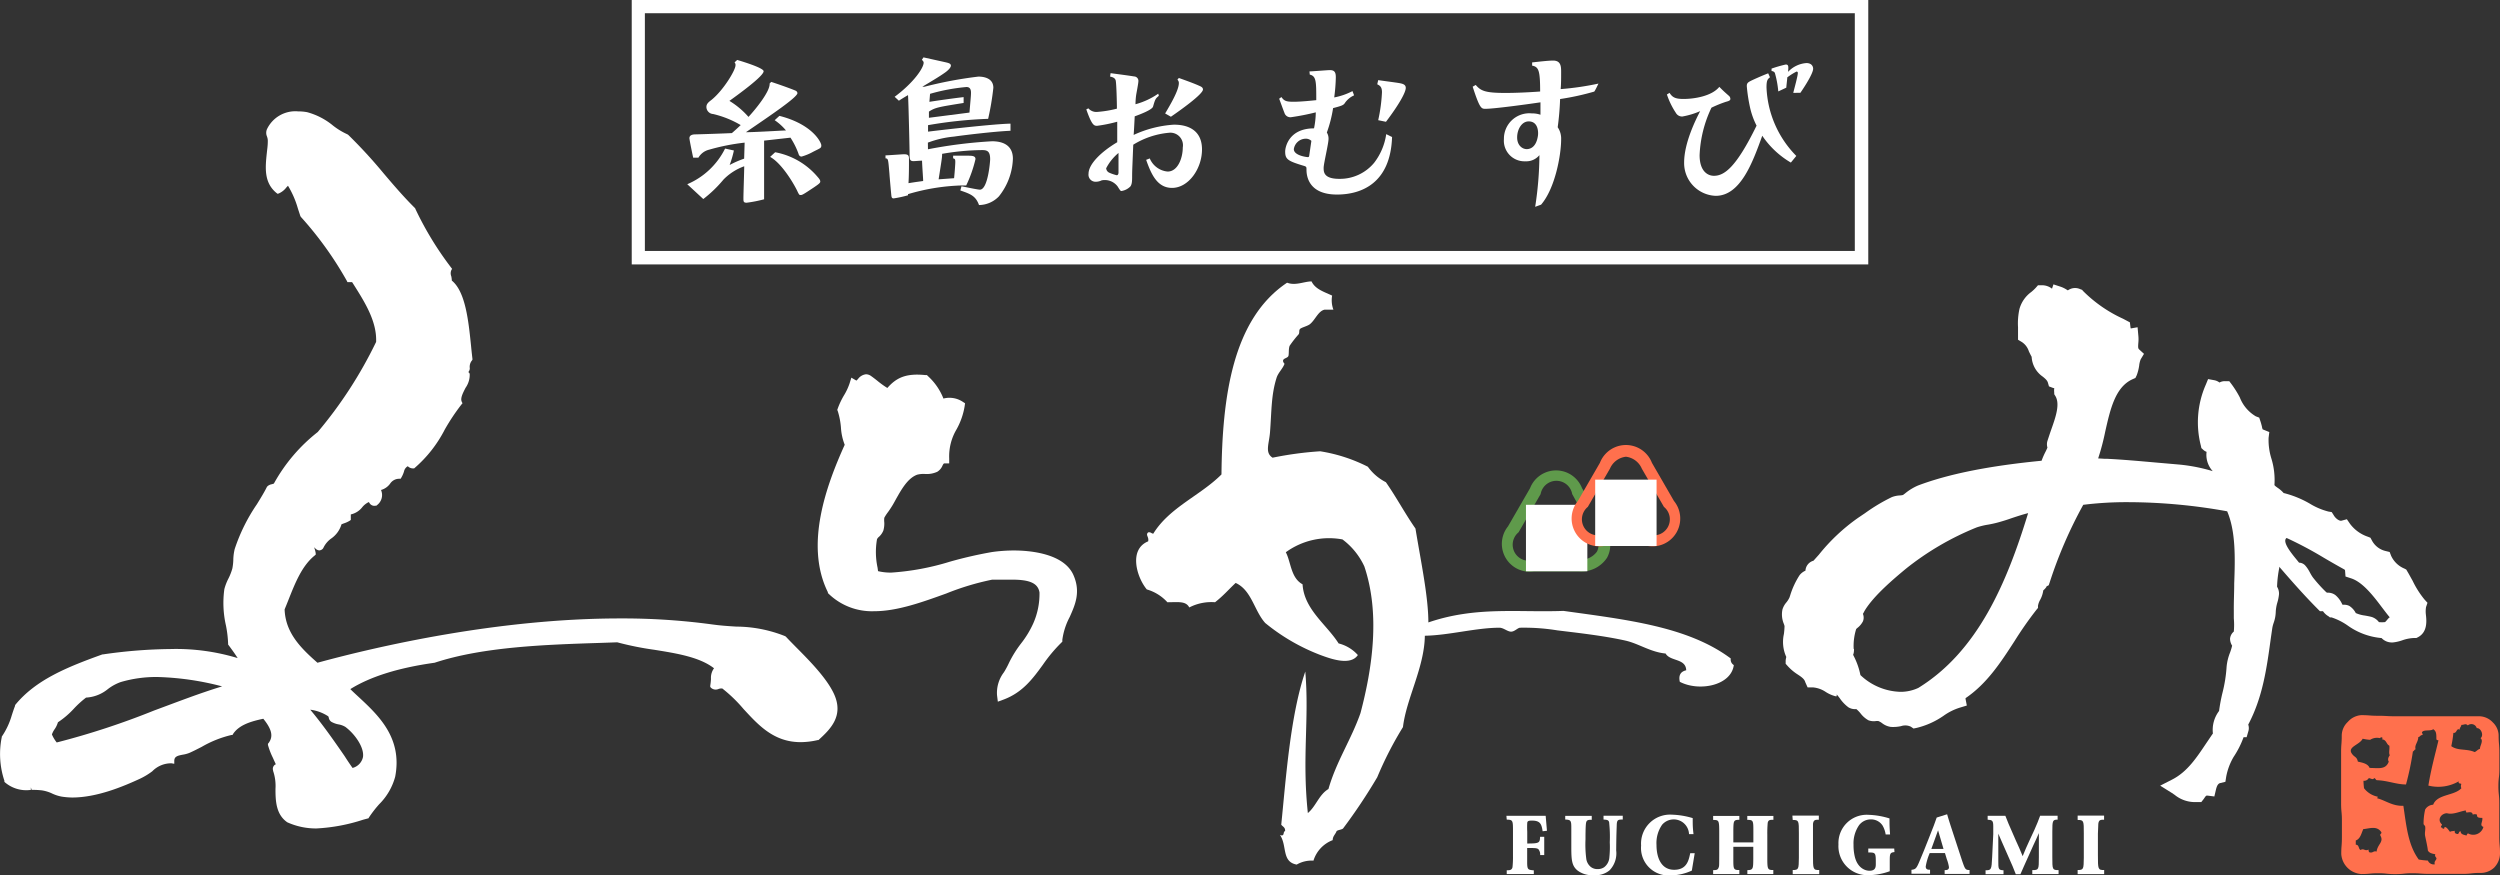 <svg xmlns="http://www.w3.org/2000/svg" viewBox="0 0 312 109.25"><rect x="0" y="0" width="312" height="109.25" fill="#333333" stroke="none"/><defs><style>.cls-1,.cls-2{fill:#fff;}.cls-2,.cls-3{fill-rule:evenodd;}.cls-3,.cls-5{fill:#ff704d;}.cls-4{fill:#5f9a4b;}</style></defs><g id="レイヤー_2" data-name="レイヤー 2"><g id="レイヤー_3" data-name="レイヤー 3"><path class="cls-1" d="M97.27,14.46c4.17,1.06,5.23,3.33,5.23,3.68s-.1.33-1,.79a6.68,6.68,0,0,1-1.46.61c-.27,0-.35-.22-.39-.36a9.47,9.47,0,0,0-1-2l-3.29.37v7.32a16.1,16.1,0,0,1-2.18.43c-.4,0-.4-.17-.4-.55,0-.63.1-3.44.1-4a6.89,6.89,0,0,0-2.58,1.65,15.71,15.71,0,0,1-2.53,2.44l-2-1.85a9.34,9.34,0,0,0,4.72-4.45l1.1.24a12.48,12.48,0,0,1-.53,1.81l0,0a12.12,12.12,0,0,1,1.81-.79l.06-2a26.68,26.68,0,0,0-4.43.88,2.13,2.13,0,0,0-1.34,1h-.65c-.09-.4-.47-2.23-.47-2.43,0-.41.42-.48.75-.48s3.84-.12,4.55-.16c.37-.32.57-.5,1.1-1A12.27,12.27,0,0,0,89,14.23a.89.89,0,0,1-.84-.89c0-.39.29-.61.63-.87,1.49-1.2,3-3.71,3-4.31a.43.43,0,0,0-.12-.37L92,7.48c.71.21,3.3,1,3.3,1.41,0,.63-3.3,3-4.27,3.7a10.2,10.2,0,0,1,2.38,2c.93-1,2.72-3.21,2.64-4.17l.2-.2c1.67.55,2.83,1,3,1.08a.38.38,0,0,1,.27.32c0,.51-3.22,2.69-6.43,4.88,1.16,0,4.29-.2,5-.22A6.85,6.85,0,0,0,96.68,15ZM96.74,19a9.11,9.11,0,0,1,5.23,3c.22.25.4.45.4.65s-.16.33-1.62,1.28c-.63.41-.71.41-.84.41s-.18,0-.42-.53c-.55-1.12-2-3.48-3.38-4.23Z"/><path class="cls-1" d="M115.81,18.63a58.92,58.92,0,0,1,8-1c1.16,0,2.6.37,2.6,2.18a7.92,7.92,0,0,1-1.75,4.7,3.5,3.5,0,0,1-2.48,1.08c-.42-1.17-1.1-1.39-2.33-1.82l.14-.52c.36.06,2,.42,2.3.42,1,0,1.28-3.48,1.28-3.8,0-1-.37-1.14-1-1.14a30.55,30.55,0,0,0-5,.47.58.58,0,0,1,0,.18c0,.31-.1.89-.43,3l1.93-.14c.06-.53.15-1.71.15-2s0-.42-.27-.48v-.33h1.65c.71,0,1.14,0,1.14.43a16.07,16.07,0,0,1-1.16,3.29c-.19,0-.59,0-.77,0a25.81,25.81,0,0,0-6.49,1.08v.14a14.06,14.06,0,0,1-1.79.39c-.19,0-.25-.1-.28-.29s-.23-2.47-.25-2.82c-.16-1.81-.14-1.85-.49-1.89v-.37c.27,0,2.12-.14,2.3-.14.57,0,.63.18.63.61,0,1,0,2-.06,3,1.06-.17,1.2-.18,1.83-.27,0-.34-.1-1.5-.14-2.54-.21,0-.88.06-1.06.06-.41,0-.47-.18-.49-.59,0-.85-.14-6.87-.2-7.65-.63.37-.76.45-1.14.7l-.53-.49c2.46-1.83,3.62-3.64,3.62-4.25,0-.14-.08-.22-.22-.37l.2-.3,2.75.61c.32.08.67.14.67.42s-.45.68-.78.9c-.55.39-1.2.79-2.78,1.73l.28,0a51.27,51.27,0,0,1,6.71-1.26c.63,0,1.87.16,1.87,1.4a33.24,33.24,0,0,1-.65,3.87,54.54,54.54,0,0,0-7.5.79l0,.81c1.77-.22,8.09-.95,10.29-1v.89c-2,.08-6,.57-7.08.73a12.41,12.41,0,0,0-3.23.75Zm.18-5.92c.73-.12,2.87-.43,4.27-.59v.73c-3.19.51-3.54.57-4.33,1.08,0,.12,0,.65,0,.77l5.06-.65c.14-1.67.19-2.11.19-2.46s-.07-.73-.57-.73a23.85,23.85,0,0,0-4.54.85Z"/><path class="cls-1" d="M138.6,9.13c.71.1,2.15.28,2.93.41a.55.55,0,0,1,.54.61c0,.24-.24,1.46-.28,1.72a9.19,9.19,0,0,0-.08,1.14,9.26,9.26,0,0,0,2.84-1.32l.07.27c-.43.36-.45.42-.72,1.34-.1.39-1.54.95-2.29,1.22,0,.08-.1,2-.13,2.32a14,14,0,0,1,5-1.28c.65,0,3.53,0,3.53,3.09,0,2.4-1.68,4.8-3.74,4.8-1.87,0-2.62-1.77-3.23-3.5l.45-.18a2.68,2.68,0,0,0,2.23,1.64c1.28,0,1.89-1.7,1.89-3a1.57,1.57,0,0,0-1.73-1.84,10.18,10.18,0,0,0-4.45,1.49c-.1,2.52-.14,3.27-.14,3.86s0,1.06-.22,1.35a2,2,0,0,1-1.12.57c-.1,0-.16-.07-.47-.57a2,2,0,0,0-2-.76,1.59,1.59,0,0,1-.69.17.88.88,0,0,1-.94-1c0-1.16,1.49-2.69,3.58-3.93,0-.4,0-2.19,0-2.56a18.12,18.12,0,0,1-2.5.51c-.37,0-.65,0-1.36-2.05l.26-.13a1.3,1.3,0,0,0,1.06.45,13.69,13.69,0,0,0,2.5-.41c0-.75-.06-3.25-.16-3.55s-.39-.39-.69-.45ZM138.05,21a.66.66,0,0,0,.38.55,5.51,5.51,0,0,0,.94.32c.16,0,.22-.2.22-.32V19.09A6.12,6.12,0,0,0,138.05,21Zm7.36-6.84c.59-1,1.71-2.87,1.71-3.78a.52.52,0,0,0-.18-.43l.18-.22c1.42.51,2,.73,2.6,1,.28.12.41.24.41.44,0,.59-2.91,2.65-4,3.4Z"/><path class="cls-1" d="M163.42,8.91c.38,0,2.24-.16,2.56-.16.63,0,.73.36.73.91a21.39,21.39,0,0,1-.2,2.5,8.27,8.27,0,0,0,2.28-.79l.2.53a2.74,2.74,0,0,0-1.18,1c-.16.23-.43.33-1.44.59a16.2,16.2,0,0,1-.78,3.05,1.42,1.42,0,0,1,.21.8c0,.59-.61,3.09-.61,3.6s0,1.38,1.95,1.38a5.54,5.54,0,0,0,4.35-2A7.6,7.6,0,0,0,173,16.74l.73.36c-.19,5.72-3.76,7.18-6.88,7.18-3.51,0-3.8-2.28-3.8-3.09,0-.34,0-.39-.32-.49-2-.6-2.34-.81-2.34-1.79,0-.57.48-2.89,3.6-2.89a10.37,10.37,0,0,0,.22-2,29.28,29.28,0,0,1-3.11.61.77.77,0,0,1-.8-.54c-.12-.29-.5-1.35-.66-1.77l.28-.21c.33.47.57.59,1.5.59s2.26-.14,2.85-.2c0-2.34,0-3-.81-3.19Zm-.49,8.4a1.52,1.52,0,0,0-1.46,1.3c0,.81,1.62,1,1.75,1s.16-.08.18-.24.22-1.51.26-1.79A1,1,0,0,0,162.93,17.31ZM172,15a20.35,20.35,0,0,0,.47-3.48c0-.61-.19-.81-.59-1L172,10c.37.06,2.26.3,2.68.38s.76.19.76.59c0,.55-.82,2.05-2.47,4.23Z"/><path class="cls-1" d="M191.59,25.81a43.47,43.47,0,0,0,.53-6.45,2.12,2.12,0,0,1-1.75.77,2.57,2.57,0,0,1-2.68-2.78,3.17,3.17,0,0,1,3.46-3.2,3.24,3.24,0,0,1,1.1.17c0-.31,0-1.39,0-1.55-1.39.21-5.76.81-6.86.81-.51,0-.71,0-1.6-2.76l.38-.22c.63.73,1.14,1,3.72,1,1.28,0,3-.08,4.32-.18,0-2.65-.19-3.07-1-3.23V7.79c.73-.08,2-.23,2.62-.23,1,0,1,.78,1,1.47s0,1.48-.06,2.09a35.25,35.25,0,0,0,4.72-.69c-.09.17-.39.84-.53,1a32.19,32.19,0,0,1-4.26.93,34.48,34.48,0,0,1-.3,3.52,2.51,2.51,0,0,1,.43,1.53c0,1.91-.74,6.08-2.5,8.13Zm-.81-10.66c-.87,0-1.44,1-1.44,2s.65,1.46,1.2,1.46c.26,0,1.18-.08,1.4-1.71C192,16.41,191.94,15.15,190.78,15.15Z"/><path class="cls-1" d="M208.36,11.59c.35.55.71.76,1.73.76,1.42,0,3.56-.37,4.48-1.51.49.49.55.55,1.22,1.14a.51.51,0,0,1,.16.37c0,.18-.18.26-.57.36a15,15,0,0,0-1.79.73,15.11,15.11,0,0,0-1.48,5.92c0,2,1,2.58,1.79,2.58,1.3,0,2.78-1.06,5.32-6.26a9.49,9.49,0,0,1-.83-2.34,20.22,20.22,0,0,1-.39-2.58c0-.29.06-.43.39-.61s1.48-.69,2.28-1l.22.49c-.29.25-.43.36-.43,1.28a12.87,12.87,0,0,0,3.72,8.54l-.68.83a11,11,0,0,1-3.57-3.35c-1.2,3.34-2.72,7.5-5.81,7.5a4.09,4.09,0,0,1-3.94-4.16c0-2.45,1.46-5.37,2-6.41a9.79,9.79,0,0,1-2.22.67.88.88,0,0,1-.81-.45,9.62,9.62,0,0,1-1.12-2.3Zm15.44,0c.1-.43.57-2.11.57-2.48a.16.16,0,0,0-.16-.18,7.32,7.32,0,0,0-1.16.73c0,.24-.09.86-.12,1.28l-1,.47a12.15,12.15,0,0,0-.43-2.32.48.48,0,0,0-.41-.22V8.56a17.19,17.19,0,0,1,1.77-.51c.37,0,.35.27.29.92a3.49,3.49,0,0,1,2.29-1.1c.63,0,.84.39.84.71,0,.71-1.55,2.95-1.59,3Z"/><path class="cls-1" d="M188,101.81l2.2,0c.06,0,2,0,2.7,0l.16,1.87-.54.06c-.13-.86-.27-1.33-1.33-1.33-.44,0-.55.06-.59.27a10,10,0,0,0,0,1.11v1.48c1.5,0,1.58-.08,1.6-.84h.52c0,.38,0,.77,0,1.16s0,.67,0,1.12h-.51a1,1,0,0,0-.22-.73c-.19-.15-.46-.15-1.4-.15v1.72c0,1,.09,1,.83,1.07v.46l-1.75,0-1.63,0v-.47c.34,0,.64,0,.72-.39a11.72,11.72,0,0,0,.06-1.37v-3.08c0-1.36,0-1.47-.78-1.48Z"/><path class="cls-1" d="M195.34,101.82l1.6,0,1.71,0v.49c-.43,0-.66,0-.72.45s-.06,1.61-.06,2a13.92,13.92,0,0,0,.09,2.36,1.59,1.59,0,0,0,.57,1.07,1.3,1.3,0,0,0,.86.27,1.35,1.35,0,0,0,.82-.24,1.69,1.69,0,0,0,.64-1.23,12.6,12.6,0,0,0,.05-1.87,16.91,16.91,0,0,0-.08-2.51c-.09-.29-.27-.3-.7-.33v-.48l1.24,0,1.16,0v.48c-.55,0-.73,0-.75.67s-.05,1.12-.07,3.19a3.05,3.05,0,0,1-.83,2.48,2.76,2.76,0,0,1-2,.6,3,3,0,0,1-1.94-.54c-.78-.59-.82-1.37-.83-2.81v-2.41c0-1,0-1.16-.76-1.18Z"/><path class="cls-1" d="M211.14,108.65a6.48,6.48,0,0,1-2.67.6,3.43,3.43,0,0,1-3.66-3.72,3.62,3.62,0,0,1,3.84-3.86,10,10,0,0,1,2.6.43c0,.89,0,1.14.1,2l-.56,0a1.91,1.91,0,0,0-3.36-1.17,4,4,0,0,0-.7,2.51c0,1.59.58,3.11,2.21,3.11s1.82-1.27,2-2.07l.56,0Z"/><path class="cls-1" d="M213.8,101.83q.75,0,1.5,0l1.77,0v.48c-.73,0-.73.14-.75,1.3v1.52h2.5V103.8c0-1.39,0-1.48-.76-1.48v-.49c.5,0,1,0,1.49,0l1.77,0v.48c-.41,0-.63,0-.71.38a14.74,14.74,0,0,0-.05,1.49v2.7c0,1.6,0,1.7.75,1.7v.5c-.55,0-1.09,0-1.64,0l-1.6,0v-.49c.73,0,.73-.2.74-1.42v-1.49h-2.49v1.47c0,1.3,0,1.44.75,1.43v.5l-1.45,0c-.61,0-1.21,0-1.82,0v-.49c.33,0,.55,0,.66-.26s.09-.22.1-1.74v-2.46c0-1.75,0-1.8-.76-1.8Z"/><path class="cls-1" d="M223.69,101.79c.53,0,1.06,0,1.59,0s1.15,0,1.71,0v.51c-.43,0-.66,0-.73.51,0,.22,0,1,0,1.23v2.67c0,1.77,0,1.88.78,1.87v.51c-.56,0-1.13,0-1.68,0s-1,0-1.63,0v-.51c.75,0,.75-.13.77-1.52V104c0-1.57,0-1.67-.77-1.67Z"/><path class="cls-1" d="M236.43,106.34c-.59.06-.59.22-.59,1.27,0,.35,0,.6,0,1.12a8.12,8.12,0,0,1-2.59.49,3.62,3.62,0,0,1-3.81-3.83,3.53,3.53,0,0,1,3.75-3.7,9.74,9.74,0,0,1,2.62.45c0,.82,0,1,.07,2l-.55,0a3.19,3.19,0,0,0-.39-1.12,1.71,1.71,0,0,0-1.47-.76A1.84,1.84,0,0,0,232,103a4,4,0,0,0-.68,2.43,6.21,6.21,0,0,0,.16,1.49c.35,1.42,1.3,1.75,1.83,1.75.79,0,.79-.51.79-.88,0-1.27,0-1.39-.74-1.4h-.2v-.49h3.24Z"/><path class="cls-1" d="M243,101.62c.15.51.21.71.42,1.37l1.44,4.4c.38,1.1.41,1.18.94,1.19v.49c-.56,0-1,0-1.55,0l-1.56,0v-.48c.22,0,.54,0,.54-.37a4.78,4.78,0,0,0-.27-1l-.23-.76h-1.9a7.22,7.22,0,0,0-.5,1.68c0,.42.36.41.54.4v.5l-1.07,0-1.25,0v-.49c.54-.06.63-.16,1.06-1.2l.47-1.13.58-1.46.68-1.73.36-1Zm-1.13,2-.84,2.33h1.52Z"/><path class="cls-1" d="M253.9,103.55c.36-.81.43-1,.71-1.75l1.09,0,1.09,0v.49c-.63,0-.66.14-.66,1.51l0,3.17c0,1.55,0,1.62.78,1.62v.49c-.5,0-1,0-1.49,0s-1.17,0-1.79,0v-.49c.81,0,.82-.06.82-1.62l0-3c-.3.69-.35.81-.66,1.46l-1.2,2.67c-.21.46-.24.52-.44,1h-.58c-.19-.47-.22-.55-.4-1l-1.32-3-.46-1.06,0,2.61c0,.26,0,.52,0,.79,0,1,0,1.15.65,1.17v.49l-1.06,0-1.18,0v-.49c.71,0,.75-.07.82-1.61l.14-2.89c0-.49,0-.78,0-1,0-.71-.14-.78-.7-.81v-.49c.52,0,.74,0,1.07,0s.63,0,1.14,0c.18.48.21.51.4,1l.92,2.11c.39.86.46,1,.84,1.93.37-.91.46-1.11.8-1.85Z"/><path class="cls-1" d="M259.29,101.79c.54,0,1.06,0,1.6,0s1.14,0,1.7,0v.51c-.43,0-.66,0-.72.51,0,.22-.05,1-.05,1.23v2.67c0,1.77,0,1.88.78,1.87v.51c-.56,0-1.12,0-1.69,0s-1,0-1.62,0v-.51c.75,0,.75-.13.77-1.52V104c0-1.57,0-1.67-.77-1.67Z"/><path class="cls-1" d="M233.16,33H78.84V0H233.16ZM80.48,31.32h151V1.65h-151Z"/><path class="cls-1" d="M302.77,75.76l.18-.53-.38-.42a11.57,11.57,0,0,1-1.48-2.34c-.22-.38-.42-.77-.65-1.15l-.14-.24-.23-.12a3.15,3.15,0,0,1-1.66-1.6l-.18-.47-.49-.12A2.59,2.59,0,0,1,296,67.42l-.17-.31-.33-.13a4.61,4.61,0,0,1-2.22-1.61l-.39-.57-.66.18c-.27.08-.77-.28-1-.71l-.23-.36-.42-.07a8.48,8.48,0,0,1-2.34-1A12.55,12.55,0,0,0,285,61.53a4,4,0,0,0-.76-.66c-.25-.18-.35-.26-.39-.34a9.13,9.13,0,0,0-.38-3.3,7.8,7.8,0,0,1-.35-2.58l.09-.73-.69-.28-.14-.06a1.47,1.47,0,0,1-.09-.34c-.05-.2-.11-.44-.2-.7l-.14-.42-.42-.16a4.68,4.68,0,0,1-2-2.36,12.54,12.54,0,0,0-1.06-1.69l-.26-.34-.43,0h-.12a1.35,1.35,0,0,0-.67.17,1.5,1.5,0,0,0-.65-.29l-.77-.14-.3.73a11.66,11.66,0,0,0-.6,7.59l.06.29.22.2a1.24,1.24,0,0,0,.43.27,3,3,0,0,0,.77,2.41,21.51,21.51,0,0,0-4.26-.83l-2.76-.24c-2.14-.19-4.16-.37-6.12-.47h-.31l-.85-.05a28.85,28.85,0,0,0,.87-3.29c.65-2.89,1.27-5.63,3.44-6.6l.34-.15.16-.33a5.61,5.61,0,0,0,.31-1.22,2.86,2.86,0,0,1,.19-.78l.41-.68-.58-.53c-.15-.14-.17-.21-.13-.79a4.56,4.56,0,0,0,0-1l-.09-1-.85.15a1.2,1.2,0,0,1-.05-.26l-.06-.5-.85-.45A17.07,17.07,0,0,1,260,36.35l-.16-.18-.22-.08a1.53,1.53,0,0,0-1.55.15l-.18-.11a3.52,3.52,0,0,0-.7-.34l-.92-.3-.18.54a2,2,0,0,0-1.26-.43h-.49l-.28.32a5.76,5.76,0,0,1-.57.53,3.92,3.92,0,0,0-1.46,2.1,8.32,8.32,0,0,0-.18,2.29c0,.33,0,.67,0,1l0,.56.5.3a2.17,2.17,0,0,1,.85,1.14c.1.21.21.44.35.69A3.2,3.2,0,0,0,254.93,47c.37.3.57.49.65.76l.13.46.55.21.11,0a2.47,2.47,0,0,0,0,.59l0,.18.1.16c.66,1,.11,2.6-.47,4.24-.17.48-.34,1-.48,1.43a1.43,1.43,0,0,0,0,.83c-.07.17-.15.34-.24.52a9,9,0,0,0-.49,1.12c-6.56.64-11.61,1.65-15.42,3.09a6.68,6.68,0,0,0-1.63,1l-.24.18a1.79,1.79,0,0,1-.4.06,3.32,3.32,0,0,0-1,.21,22.17,22.17,0,0,0-3.34,2l-.89.6A23.7,23.7,0,0,0,227,69.22l-.68.76h0a1.36,1.36,0,0,0-1,1.24,1.88,1.88,0,0,0-.73.56,10.05,10.05,0,0,0-1.17,2.51l-.09.27a2.87,2.87,0,0,1-.39.62,2.48,2.48,0,0,0-.49.88,3.07,3.07,0,0,0,.17,1.79,2.75,2.75,0,0,1,.09.28,8.85,8.85,0,0,1-.08,1,4.51,4.51,0,0,0,.3,2.86,2.6,2.6,0,0,0-.08.45l0,.4.27.3a6.06,6.06,0,0,0,1.18,1c.55.36.89.6,1,1l.29.65.7,0a3.37,3.37,0,0,1,1.57.57,4.24,4.24,0,0,0,1.2.53l.16,0,0-.22c.12.13.27.32.39.48a4.69,4.69,0,0,0,1.07,1.12,1.58,1.58,0,0,0,.92.23h.08a4.06,4.06,0,0,1,.5.51,3.22,3.22,0,0,0,1,.88,1.93,1.93,0,0,0,1,.09l.22,0a1.86,1.86,0,0,1,.47.26,2.31,2.31,0,0,0,1.12.48,4.65,4.65,0,0,0,1.27-.1,1.61,1.61,0,0,1,1.21.07l.34.23.39-.08a10,10,0,0,0,3.37-1.52,7.1,7.1,0,0,1,2-1l.89-.27-.16-.82a.3.3,0,0,0,0-.1c2.69-1.82,4.43-4.52,6.12-7.13a44.65,44.65,0,0,1,2.76-3.94l.16-.19,0-.25a2.21,2.21,0,0,1,.26-.74,3.4,3.4,0,0,0,.4-1.2,2.14,2.14,0,0,0,.4-.44.21.21,0,0,1,0-.06l.28-.14.13-.38a55,55,0,0,1,4.18-9.66,43.73,43.73,0,0,1,5.62-.33,70.21,70.21,0,0,1,12.34,1.14c1.07,2.49,1,5.8.88,9,0,1.11-.06,2.25-.05,3.35,0,.33,0,.68,0,1a9.25,9.25,0,0,1,0,1.66,1.32,1.32,0,0,0-.47.88,1.66,1.66,0,0,0,.26.88v0a7.21,7.21,0,0,1-.26.86,6.37,6.37,0,0,0-.43,1.77,17.58,17.58,0,0,1-.5,3.19,21,21,0,0,0-.44,2.33,3.91,3.91,0,0,0-.77,2.81c-.28.39-.54.8-.82,1.2-1.23,1.84-2.38,3.58-4.25,4.54l-1.51.77,1.44.9.37.25a4,4,0,0,0,2.46.9l.44,0,.42,0,.26-.33.15-.21c.06-.1.16-.24.26-.27h.1l.86.11.2-.85c.17-.73.41-.79.56-.83l.62-.15.1-.64a7.64,7.64,0,0,1,.92-2.46A11.49,11.49,0,0,0,280,92h.38l.2-.69a1.35,1.35,0,0,0,0-.88c1.82-3.44,2.31-7.05,2.83-10.86l.17-1.17a4,4,0,0,1,.17-.66,4.4,4.4,0,0,0,.26-1.28,5,5,0,0,1,.2-1.25,5.38,5.38,0,0,0,.21-1.06,1.61,1.61,0,0,0-.24-.92l0-.06a14.31,14.31,0,0,1,.27-2.29l0-.15c1.57,1.82,3.14,3.6,4.8,5.27l.28.28h.38a2.1,2.1,0,0,0,.6.58l.1.06.16.13.2,0a7.73,7.73,0,0,1,2,1,8.52,8.52,0,0,0,4.25,1.58,1.77,1.77,0,0,0,1.29.55h.09a5.12,5.12,0,0,0,1.26-.29,5,5,0,0,1,1.5-.27h.21l.18-.09c1.2-.62,1.1-2,1-2.83A3.38,3.38,0,0,1,302.77,75.76Zm-12.43-1.83a18.11,18.11,0,0,1-1.67-1.84c-.39-.53-.47-.92-.93-1.46a1.08,1.08,0,0,0-.82-.41c-.41-.55-2.29-2.57-1.55-3.08A47.35,47.35,0,0,1,290,69.6c.85.5,1.72,1,2.61,1.49a.56.56,0,0,0,.05.08l.06.78.71.23c1.46.48,2.8,2.24,3.87,3.66.33.43.64.85.95,1.21-.14,0-.5.57-.62.59a3.73,3.73,0,0,1-.74,0A1.86,1.86,0,0,0,296,77c-.3-.08-.58-.13-.86-.18a4,4,0,0,1-1.14-.31,0,0,0,0,1,0,0,2.29,2.29,0,0,0-.82-.9,1.52,1.52,0,0,0-.82-.13,1.43,1.43,0,0,1-.12-.21,3.18,3.18,0,0,0-.78-1,1.53,1.53,0,0,0-1-.3Zm-59,7.06a7,7,0,0,1,.31-2.48,1.41,1.41,0,0,1,.21-.19,2.53,2.53,0,0,0,.63-.77,1.22,1.22,0,0,0,0-.94l.1-.17.11-.21c1.15-1.92,3.74-4.07,5.13-5.23a35.26,35.26,0,0,1,8.86-5.18,8.81,8.81,0,0,1,1.45-.35,13.88,13.88,0,0,0,1.43-.33c.49-.14,1-.3,1.44-.46.72-.24,1.42-.47,2.1-.64-2.67,8.74-6.29,17.24-13.7,21.81a5.2,5.2,0,0,1-2.23.49h0a7.53,7.53,0,0,1-5-2.09,9,9,0,0,0-.79-2.29l-.12-.24C231.37,81.48,231.38,81.23,231.38,81Z"/><path class="cls-1" d="M104.09,86.62c-.91-2-3.14-4.24-4.77-5.88-.47-.48-.89-.9-1.23-1.27L98,79.4a16.59,16.59,0,0,0-6.11-1.2c-1-.06-2-.13-3-.27a83.07,83.07,0,0,0-11.49-.75c-15.15,0-30.11,3.44-37.78,5.53-2.1-1.84-4-3.75-4.1-6.66.17-.41.34-.83.5-1.24.82-2.06,1.66-4.19,3.24-5.47l.14-.12,0-.18a3.59,3.59,0,0,0-.15-.6.3.3,0,0,1,0-.14s0,0,0,0a.77.77,0,0,0,.59.39.66.66,0,0,0,.44-.2l.08-.12a3,3,0,0,1,1-1.18,3.28,3.28,0,0,0,1.26-1.76l.29-.11a3.41,3.41,0,0,0,.73-.33l.14-.1v-.69a2.49,2.49,0,0,0,1.43-.9,2.32,2.32,0,0,1,.81-.64.3.3,0,0,1,.07.08.71.71,0,0,0,.79.37h.1l.07-.07a1.57,1.57,0,0,0,.5-1.89,2.11,2.11,0,0,0,1.13-.78,1.36,1.36,0,0,1,1.09-.62H50l.1-.17a3.49,3.49,0,0,0,.32-.74,1,1,0,0,1,.44-.64l0,0,.05,0a.93.93,0,0,0,.67.26h.1l.07-.06a15.91,15.91,0,0,0,3.75-4.78,26.34,26.34,0,0,1,2.09-3.14l.13-.15-.09-.19c-.21-.43.14-1.09.47-1.74a2.81,2.81,0,0,0,.52-1.72.33.33,0,0,0-.18-.24.7.7,0,0,0,.19-.49,1.23,1.23,0,0,1,.26-.95l.07-.1,0-.13c-.06-.49-.12-1.06-.18-1.68-.31-3-.68-6.68-2.39-8.07a3.75,3.75,0,0,0-.07-.54,1,1,0,0,1,0-.75l.1-.18-.13-.17a40.49,40.49,0,0,1-4.46-7.33L51.82,26c-1.39-1.37-2.69-2.89-3.94-4.36a62.2,62.2,0,0,0-4.41-4.8l-.1-.07a8.73,8.73,0,0,1-1.8-1.09A8.58,8.58,0,0,0,38.33,14a6.09,6.09,0,0,0-1.13-.1,3.92,3.92,0,0,0-3.89,2.24,1.16,1.16,0,0,0,0,.87,1.56,1.56,0,0,1,.11.67c0,.47-.07.94-.12,1.4-.19,1.81-.39,3.69,1.2,5l.15.11.17-.06a2.43,2.43,0,0,0,.93-.75l.19-.2A11.47,11.47,0,0,1,37.17,26c.1.32.21.64.31.95l.06.11a44.08,44.08,0,0,1,5.75,8l.07.15.17,0h.41l.1.15c1.47,2.32,3,4.72,2.9,7.31a53.43,53.43,0,0,1-7.29,11.25,21.12,21.12,0,0,0-5.47,6.43l-.25.08a1.15,1.15,0,0,0-.51.22l-.1.1c-.33.67-.78,1.4-1.26,2.18a22.27,22.27,0,0,0-2.77,5.59,6.28,6.28,0,0,0-.17,1.23A6.68,6.68,0,0,1,29,70.94a7,7,0,0,1-.47,1.22A6.54,6.54,0,0,0,28,73.52a12.6,12.6,0,0,0,.2,4.55,14.21,14.21,0,0,1,.27,2.27v.1l.24.32c.32.44.65.89.95,1.37A26.48,26.48,0,0,0,21.27,81a61.84,61.84,0,0,0-8.42.67l-.07,0C8.33,83.27,4.43,84.86,1.88,88l0,.09c-.15.38-.28.78-.41,1.18A9.29,9.29,0,0,1,.27,91.86l-.05.07V92a10.52,10.52,0,0,0,.33,5.44l0,.08,0,.06a4.11,4.11,0,0,0,3.3,1v-.32l.1.32a9.5,9.5,0,0,1,1.29.06A4.62,4.62,0,0,1,6.44,99a4.86,4.86,0,0,0,1.27.42A9.33,9.33,0,0,0,9,99.53c3.08,0,6.32-1.35,8.5-2.36A8.79,8.79,0,0,0,19,96.26a3.29,3.29,0,0,1,2.4-1l.35.06,0-.35c0-.56.4-.66,1.08-.79a3.73,3.73,0,0,0,.81-.22c.5-.22,1-.48,1.53-.75a13.58,13.58,0,0,1,3.7-1.48l.14,0,.07-.12c.75-1.15,2.27-1.59,3.78-1.91,1.07,1.32,1.26,2.2.68,3l-.1.12,0,.15a9,9,0,0,0,.62,1.61c.12.28.25.55.37.82l-.06,0a.63.63,0,0,0-.29.74l0,.06a5.76,5.76,0,0,1,.3,2.25c0,1.5.06,3.19,1.47,4.17a8.66,8.66,0,0,0,3.65.77,22.28,22.28,0,0,0,5.82-1.09l.67-.18.06-.11a14.62,14.62,0,0,1,1.27-1.64,7.65,7.65,0,0,0,2-3.44c.93-4.84-2.1-7.66-4.54-9.93-.37-.34-.73-.67-1.06-1,2.5-1.56,6-2.66,10.52-3.29,6.07-2,13.89-2.26,20.79-2.48l2-.07a38,38,0,0,0,4.61.93c2.78.45,5.66.9,7.47,2.31a2,2,0,0,0-.38,1.32,7.11,7.11,0,0,1-.09.84l0,.17.11.12a.87.87,0,0,0,.91.14,1.12,1.12,0,0,1,.48-.07,18,18,0,0,1,2.64,2.55c1.85,2,3.77,4.15,7.14,4.15h0a9.61,9.61,0,0,0,2.14-.26l.09,0,.06-.06C103.63,91,105.33,89.34,104.09,86.62ZM45.3,94.48A1.79,1.79,0,0,1,44,95.84c-.35-.49-.69-1-1-1.49-1.34-1.94-2.74-3.95-4.28-5.78a5.3,5.3,0,0,1,2.25.83.68.68,0,0,1,.06.16.77.77,0,0,0,.32.52,2.88,2.88,0,0,0,.93.33,2.49,2.49,0,0,1,.81.3C44.28,91.59,45.48,93.28,45.3,94.48ZM27.72,85.66c-2.94.9-5.74,2-8.46,3a96.57,96.57,0,0,1-12.18,4,4.24,4.24,0,0,1-.6-1A2.55,2.55,0,0,1,6.82,91a3,3,0,0,0,.41-.86,10.73,10.73,0,0,0,2-1.71,12.14,12.14,0,0,1,1.51-1.37A4.7,4.7,0,0,0,13.46,86a5.8,5.8,0,0,1,1.61-.88,15.67,15.67,0,0,1,4.59-.63A35.15,35.15,0,0,1,27.72,85.66Z"/><path class="cls-1" d="M134,71.85c-1.17-2.84-5.62-3.15-7.48-3.15a19.81,19.81,0,0,0-2.69.19,52.3,52.3,0,0,0-5.29,1.21,31.78,31.78,0,0,1-7.31,1.36,6.83,6.83,0,0,1-1.65-.18l-.06-.44a9.23,9.23,0,0,1-.07-3.54.82.82,0,0,1,.24-.3,2.16,2.16,0,0,0,.55-.78,3.12,3.12,0,0,0,.12-1,2.6,2.6,0,0,1,0-.6,5.21,5.21,0,0,1,.47-.72c.2-.28.42-.61.61-.93l.23-.41c.82-1.48,1.6-2.88,2.8-3.32a3.18,3.18,0,0,1,.93-.09,3.19,3.19,0,0,0,1.57-.27,1.65,1.65,0,0,0,.67-.81c.05-.08.1-.2.19-.24l.63,0,0-.63a6.59,6.59,0,0,1,.92-3.62,8.87,8.87,0,0,0,1-2.84l.06-.41-.34-.22a3,3,0,0,0-2.36-.37,7.44,7.44,0,0,0-1.91-2.78l-.15-.15h-.21c-2.46-.25-3.63.36-4.73,1.61a11.4,11.4,0,0,1-1.26-.91c-.28-.22-.55-.43-.78-.59a1.08,1.08,0,0,0-.63-.21,1.45,1.45,0,0,0-1,.6l-.19.19-.63-.37-.24.77a7.34,7.34,0,0,1-.7,1.47,9.81,9.81,0,0,0-.74,1.56l-.08.22.08.21a9.22,9.22,0,0,1,.38,2,7,7,0,0,0,.47,2.15c-2.34,5.16-5,12.55-2.1,18.4l0,.1.08.08a7.77,7.77,0,0,0,5.69,2.19h0c2.9,0,6-1.13,9-2.21a32.75,32.75,0,0,1,5.74-1.73h.1l1.11,0q.61,0,1.26,0c2.25,0,3.24.46,3.43,1.6a9.16,9.16,0,0,1-.77,3.84,12.19,12.19,0,0,1-1.52,2.51,14,14,0,0,0-1.52,2.44,10.73,10.73,0,0,1-.63,1.17,4.24,4.24,0,0,0-.86,2.87l.1.8.76-.28c2.37-.9,3.64-2.65,4.87-4.34a18.84,18.84,0,0,1,2.25-2.7l.17-.17,0-.24A8.5,8.5,0,0,1,133.5,77C134.17,75.5,134.88,73.92,134,71.85Z"/><path class="cls-2" d="M216,82.18c-5.35-4-13-4.84-20.88-5.94-5.62.22-10.9-.6-16.86,1.44,0-3.2-.93-7.58-1.61-11.72-1.3-1.86-2.39-3.92-3.69-5.78a6.3,6.3,0,0,1-2.25-1.93,20,20,0,0,0-5.95-1.93,43.31,43.31,0,0,0-5.94.8c-1-.63-.43-1.72-.32-3.21.2-2.62.14-4.61.81-6.74.19-.64.77-1.14,1-1.77,0,0-.27-.26-.16-.48s.55-.25.64-.49,0-.91.16-1.28a13.69,13.69,0,0,1,1.13-1.44c.13-.24,0-.46.16-.65s1-.37,1.28-.64c.63-.53,1-1.59,1.77-1.77h1.12a3.38,3.38,0,0,1-.16-1.76c-1-.47-2.1-.79-2.57-1.77-.92,0-2,.57-3.05.16-6.8,4.54-8.09,14.22-8.19,23.93-2.65,2.65-6.49,4.11-8.51,7.39-.22,0-.31-.23-.64-.16-.37.34.13.55,0,1.12-2.45,1-1.45,4.46-.17,6a5.54,5.54,0,0,1,2.57,1.6c1.32,0,2.31-.18,2.73.65a6,6,0,0,1,3.22-.65c1.12-.89,1.6-1.5,2.57-2.41,2,.91,2.31,3.47,3.69,5a24.83,24.83,0,0,0,6.9,4c1.32.49,3.75,1.36,4.66,0a4.76,4.76,0,0,0-2.4-1.45c-1.5-2.37-4.31-4.24-4.5-7.38-1.47-.79-1.44-2.76-2.09-4a9.18,9.18,0,0,1,7.07-1.6,8.8,8.8,0,0,1,2.73,3.37c2,5.94,1,12.7-.48,18.3-1.17,3.34-3,6-4,9.48-1.18.7-1.57,2.18-2.57,3-.74-7,.19-11.67-.32-17.66-1.88,5.5-2.42,13.43-3,19.11.18.25.52.33.48.8-.31.07,0,.74-.64.48.92,1.34.18,3.36,2.09,3.7a3.68,3.68,0,0,1,2.09-.49,4,4,0,0,1,2.4-2.56c0-.5.35-.73.49-1.13.2-.16.59-.16.8-.32A69.5,69.5,0,0,0,171.88,97a44.37,44.37,0,0,1,3.21-6.26c.42-3.56,2.68-7.45,2.73-11.4,3-.05,6.4-1,9.31-1,.51,0,1,.49,1.45.49s.8-.46,1.12-.49a25.65,25.65,0,0,1,4.66.33c2.35.29,5.76.66,8.51,1.28,1.66.38,3.11,1.43,5,1.61.56,1,2.52.58,2.57,2.09-.6.14-1,.51-.8,1.44,2.42,1.26,6.41.47,6.74-2.09A.79.79,0,0,1,216,82.18Z"/><path class="cls-3" d="M312,106.54a2.57,2.57,0,0,1-.76,1.77,2.48,2.48,0,0,1-1.77.63c-1.05,0-1.05.12-2.11.12h-2.11c-1.05,0-1.05,0-2.11,0s-1.05-.08-2.11-.08-1,.11-2.11.11-1.05-.11-2.11-.11-1.05.1-2.11.1a2.68,2.68,0,0,1-2.51-2.49c0-1.05.08-1.05.08-2.11s0-1.05,0-2.1-.1-1.06-.1-2.12,0-1,0-2.11V96c0-1.06,0-1.06,0-2.12s.08-1,.08-2.1A2.35,2.35,0,0,1,293,90.1a2.45,2.45,0,0,1,1.67-.85c1.06,0,1.06.08,2.11.08s1.06.06,2.11.06,1.06,0,2.11,0,1.06,0,2.11,0,1.06,0,2.11,0,1.06,0,2.11,0h2.11a2.37,2.37,0,0,1,1.67.77,2.3,2.3,0,0,1,.72,1.67c0,1,.09,1,.09,2.1V96c0,1.06-.12,1.06-.12,2.11s.11,1.06.11,2.11,0,1.06,0,2.11,0,1.06,0,2.11S312,105.49,312,106.54Zm-4.82-16.07c-.05.3-.25.35-.2.6-.43-.28-.34.48-.8.39a12.54,12.54,0,0,1-.26,1.66c.86.62,1.91.28,2.92.74.25-.11.38-.33.67-.41-.06-.32.48-1,.06-1.32.44-.33.08-1.29-.47-1.26a.7.7,0,0,0-1.12-.34C307.69,90.25,307.6,90.46,307.18,90.47Zm-3.12,1.79c0-.69,0-1-.4-1.26-.3.29-1.21,0-1.4.4,0,.16.13.14.07.33-.3,0-.29.23-.53.26,0,.62-.51,1-.33,1.53-.16,0-.18.22-.34.26a35.32,35.32,0,0,1-.86,4.12c-1.23,0-2.29-.49-3.65-.53-.15-.05-.15-.25-.34-.26-.12.27-.44,0-.66,0a.67.67,0,0,1-.66.33,9.23,9.23,0,0,0,.07.93,2.86,2.86,0,0,0,1.72,1.06c0,.09-.08.1-.07.2,1,.24,1.9,1,3.26.93.39,2.61.59,4.89,1.92,6.71a9.91,9.91,0,0,0,1.14.13.79.79,0,0,0,.86.47c-.1-.39.13-.45.2-.67s-.27-.26-.13-.59c-.4-.07-.78-.16-.93-.47-.05-.48-.25-1.36-.34-1.79s.07-.83,0-1.2c0-.1-.2-.23-.2-.33a7.85,7.85,0,0,1,.2-1.79,1.22,1.22,0,0,1,1-.6c.51-1.35,2.63-1.09,3.52-2.06a.62.62,0,0,1,0-.53c-.13-.1-.41,0-.33-.33a5.1,5.1,0,0,1-3.79.53c.36-2.2.88-4,1.26-5.65C304.2,92.38,304.1,92.35,304.06,92.26Zm-7-.13a1.59,1.59,0,0,0-1.27.2,5.53,5.53,0,0,1-.93-.14c-.35.75-1.87,1-1.39,1.8.35.56.65.39.79,1.06.62.14,1.25.26,1.47.79,1.12,0,2,.25,2.39-.79-.2-.28,0-.63.13-.8-.17-.26,0-.74-.06-1.19-.38-.16-.33-.73-.93-.8C297.47,92.06,297.19,91.9,297,92.13Zm8.36,9.36c-.79,0-1.31.85-.66,1.4,0,.14-.16.18-.13.4.25-.1.12.18.33.13s0-.22.2-.2.43.37.6.6c.13-.12.41-.08.6-.14-.06.3.11.37.33.4s.13-.35.4-.33c0,.41.43.42.73.53A.59.59,0,0,1,308,104a1.31,1.31,0,0,0,1.93-.8c-.53-.19-.05-.65-.14-1.13-.37,0-.7,0-.66-.4a.62.62,0,0,0-.53,0c-.06-.41-.41-.3-.8-.26,0-.1-.09-.13-.06-.27C307,101.25,306.12,101.71,305.38,101.49Zm-10.49,2c-.24.53-.36,1.2-.93,1.4v.53c.45,0,.31.53.6.66.42-.27.52.2,1-.06a.52.52,0,0,0,.07.33c.47.18.51-.22.93-.07.11-.94.94-1.18.47-2-.07-.25.16-.19.13-.4C296.66,103,295.71,103.41,294.89,103.48Z"/><path class="cls-4" d="M200.16,67.41a4.47,4.47,0,0,1-.75-.06,2,2,0,0,1-.11,1.49,2.49,2.49,0,0,1-2.28,1h-5.5a2,2,0,0,1-2-3.41l2.75-4.77a2,2,0,0,1,3.94,0l1,1.81a5.6,5.6,0,0,1,.28-.54l.55-1-.6-1a3.48,3.48,0,0,0-6.49,0l-2.75,4.76a3.48,3.48,0,0,0,3.25,5.62H197a3.85,3.85,0,0,0,3.55-1.69,3.21,3.21,0,0,0,.35-2.17Z"/><path class="cls-2" d="M197.5,63h-7.06v8.29h7.66V66.92C196.86,66.19,196.56,64.7,197.5,63Z"/><path class="cls-5" d="M205.66,68.14h-5.5a3.47,3.47,0,0,1-3.24-5.62l2.75-4.76a3.48,3.48,0,0,1,6.49,0l2.75,4.76a3.47,3.47,0,0,1-3.25,5.62ZM202.92,57a2.47,2.47,0,0,0-2,1.49l-2.76,4.77a2,2,0,0,0,2,3.41h5.5a2,2,0,0,0,2-3.41l-2.76-4.77A2.47,2.47,0,0,0,202.92,57Z"/><rect class="cls-1" x="199.08" y="59.86" width="7.66" height="8.28"/></g></g></svg>